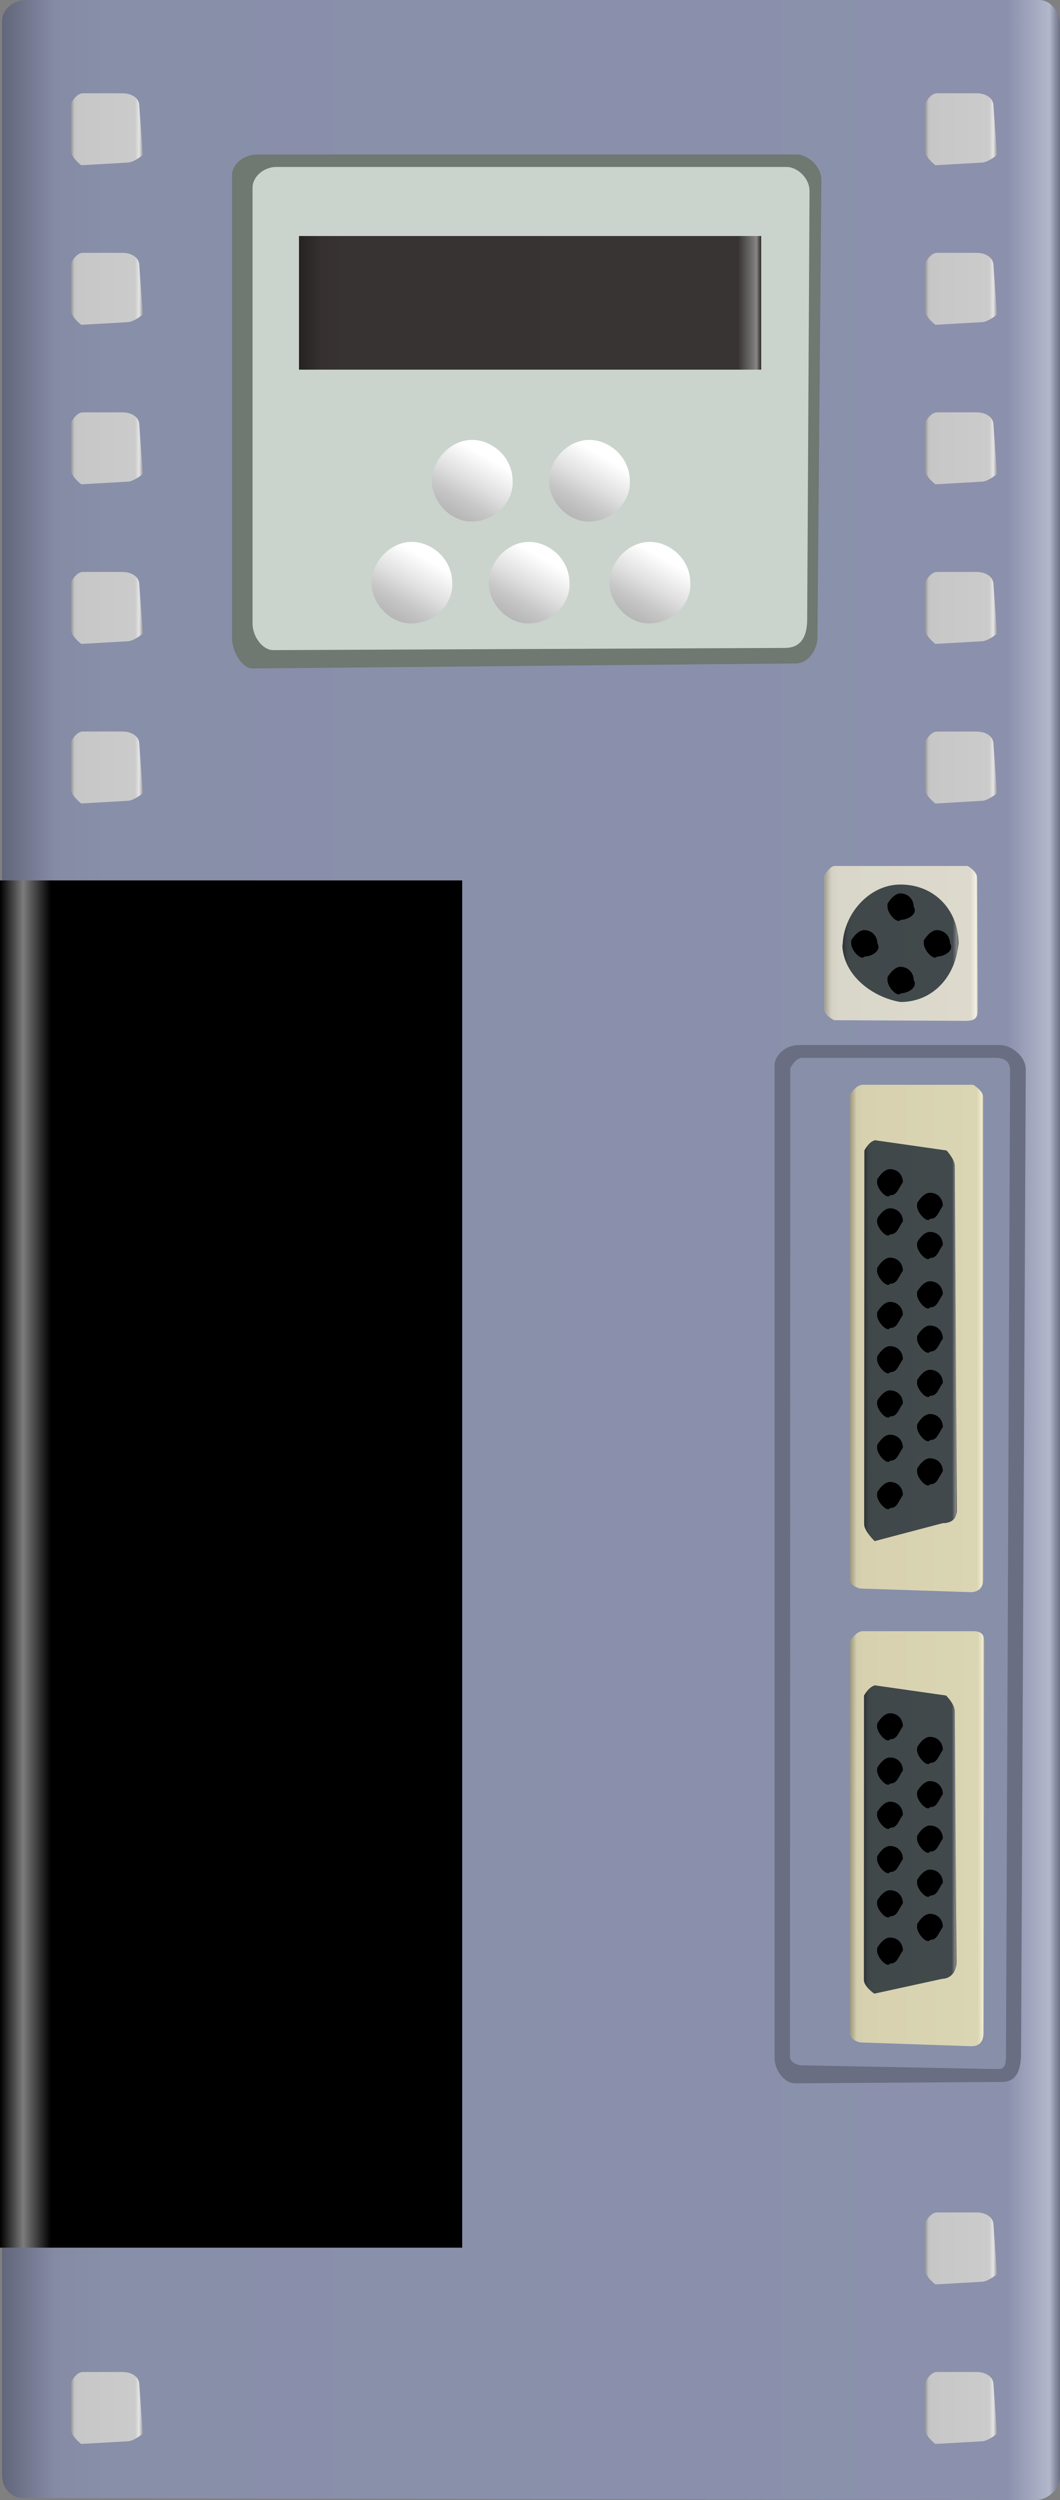 <?xml version="1.0" encoding="utf-8"?>
<!-- Generator: Adobe Illustrator 16.0.0, SVG Export Plug-In . SVG Version: 6.00 Build 0)  -->
<!DOCTYPE svg PUBLIC "-//W3C//DTD SVG 1.1//EN" "http://www.w3.org/Graphics/SVG/1.1/DTD/svg11.dtd">
<svg preserveAspectRatio="none" version="1.1" id="图层_1" xmlns="http://www.w3.org/2000/svg" xmlns:xlink="http://www.w3.org/1999/xlink" x="0px" y="0px"
	 width="77.402px" height="182.395px" viewBox="29.848 29.855 77.402 182.395"
	 enable-background="new 29.848 29.855 77.402 182.395" xml:space="preserve">
<rect x="29.848" y="29.855" width="77.402" height="182.395" fill="#808080" stroke="none"/>
<g id="surface11">
	
		<linearGradient id="SVGID_1_" gradientUnits="userSpaceOnUse" x1="161.487" y1="43.563" x2="58.487" y2="43.563" gradientTransform="matrix(0.75 0 0 -0.75 -13.866 153.725)">
		<stop  offset="0" style="stop-color:#696E83"/>
		<stop  offset="0.01" style="stop-color:#B2B7CB"/>
		<stop  offset="0.05" style="stop-color:#8B91AC"/>
		<stop  offset="0.9" style="stop-color:#888FA9"/>
		<stop  offset="0.95" style="stop-color:#858BA5"/>
		<stop  offset="1" style="stop-color:#61667A"/>
	</linearGradient>
	<path fill="url(#SVGID_1_)" d="M31.5,29.855h74.25c0.75,0,1.5,0.789,1.5,1.773v178.977c0,0.75-0.809,1.645-1.789,1.645
		L31.5,212.105c-0.75,0-1.5-0.672-1.5-1.66V31.355c0-0.75,0.781-1.5,1.758-1.5H31.5z"/>
	
		<linearGradient id="SVGID_2_" gradientUnits="userSpaceOnUse" x1="-836.739" y1="98.66" x2="-881.739" y2="98.66" gradientTransform="matrix(-0.75 0 0 -0.75 -597.707 217.955)">
		<stop  offset="0" style="stop-color:#000000"/>
		<stop  offset="0.05" style="stop-color:#7C7C7C"/>
		<stop  offset="0.11" style="stop-color:#000000"/>
		<stop  offset="0.9" style="stop-color:#000000"/>
		<stop  offset="0.95" style="stop-color:#000000"/>
		<stop  offset="1" style="stop-color:#000000"/>
	</linearGradient>
	<path fill="url(#SVGID_2_)" d="M63.598,94.086h-33.75v99.75h33.75V94.086z"/>
	<path fill="#696E83" d="M87.906,106.098h15c0.75,0,1.844,0.801,1.844,1.785l-0.344,71.715c0,1.5-0.445,2.148-1.422,2.148
		l-15.078,0.102c-0.75,0-1.5-0.902-1.5-1.887v-72.363c0-0.75,0.793-1.5,1.77-1.5H87.906z"/>
	
		<linearGradient id="SVGID_3_" gradientUnits="userSpaceOnUse" x1="73.485" y1="157.645" x2="58.485" y2="157.645" gradientTransform="matrix(0.75 0 0 -0.75 46.143 216.904)">
		<stop  offset="0" style="stop-color:#AAA89D"/>
		<stop  offset="0.01" style="stop-color:#F3F1E6"/>
		<stop  offset="0.05" style="stop-color:#DDDACD"/>
		<stop  offset="0.9" style="stop-color:#D9D7CA"/>
		<stop  offset="0.95" style="stop-color:#D5D2C5"/>
		<stop  offset="1" style="stop-color:#9E9C92"/>
	</linearGradient>
	<path fill="url(#SVGID_3_)" d="M90.758,93.035h9.75c0,0,0.691,0.379,0.691,0.871l0.059,9.629c0,0.75-0.453,0.797-0.941,0.797
		l-9.559-0.047c0,0-0.75-0.367-0.75-0.859v-9.641c0,0,0.391-0.773,0.879-0.773L90.758,93.035z"/>
	
		<linearGradient id="SVGID_4_" gradientUnits="userSpaceOnUse" x1="69.772" y1="159.45" x2="58.454" y2="159.45" gradientTransform="matrix(0.75 0 0 -0.75 47.511 218.258)">
		<stop  offset="0" style="stop-color:#303638"/>
		<stop  offset="0.01" style="stop-color:#898C8E"/>
		<stop  offset="0.05" style="stop-color:#42494C"/>
		<stop  offset="0.9" style="stop-color:#40484A"/>
		<stop  offset="0.95" style="stop-color:#3F4649"/>
		<stop  offset="1" style="stop-color:#2C3134"/>
	</linearGradient>
	<path fill="url(#SVGID_4_)" d="M91.379,98.887c0-2.25,1.875-4.5,4.219-4.5c2.531,0,4.242,1.918,4.242,4.285
		c-0.211,2.465-1.898,4.285-4.242,4.285c-1.969-0.32-4.246-1.918-4.246-4.285L91.379,98.887z"/>
	<path fill="#888FA9" d="M88.305,107.031h14.25c0.75,0,1.051,0.391,1.051,0.883l-0.301,71.867c0,0.75-0.105,1.027-0.594,1.027
		l-14.406-0.277c0,0-0.77-0.121-0.77-0.613l0.02-72.137c0,0,0.375-0.75,0.863-0.75H88.305z"/>
	
		<linearGradient id="SVGID_5_" gradientUnits="userSpaceOnUse" x1="71.489" y1="140.485" x2="58.489" y2="140.485" gradientTransform="matrix(0.75 0 0 -0.75 48.042 232.867)">
		<stop  offset="0" style="stop-color:#A8A389"/>
		<stop  offset="0.01" style="stop-color:#F1ECD1"/>
		<stop  offset="0.05" style="stop-color:#DAD5B3"/>
		<stop  offset="0.9" style="stop-color:#D7D1B0"/>
		<stop  offset="0.95" style="stop-color:#D2CDAC"/>
		<stop  offset="1" style="stop-color:#9C977F"/>
	</linearGradient>
	<path fill="url(#SVGID_5_)" d="M92.66,108.996h8.25c0,0,0.742,0.418,0.742,0.938l0.008,35.063c0,0.75-0.422,1.016-0.934,1.016
		l-8.066-0.266c0,0-0.75-0.156-0.75-0.672v-35.328c0,0,0.414-0.75,0.926-0.75H92.66z"/>
	
		<linearGradient id="SVGID_6_" gradientUnits="userSpaceOnUse" x1="71.558" y1="144.977" x2="58.474" y2="144.977" gradientTransform="matrix(0.75 0 0 -0.75 48.054 272.734)">
		<stop  offset="0" style="stop-color:#A8A389"/>
		<stop  offset="0.01" style="stop-color:#F1ECD1"/>
		<stop  offset="0.05" style="stop-color:#DAD5B3"/>
		<stop  offset="0.9" style="stop-color:#D7D1B0"/>
		<stop  offset="0.95" style="stop-color:#D2CDAC"/>
		<stop  offset="1" style="stop-color:#9C977F"/>
	</linearGradient>
	<path fill="url(#SVGID_6_)" d="M92.672,148.863h8.25c0.75,0,0.801,0.398,0.801,0.918l-0.051,28.332c0,0.75-0.363,1.027-0.875,1.027
		l-8.125-0.277c0,0-0.762-0.141-0.762-0.66l0.012-28.59c0,0,0.402-0.75,0.914-0.75H92.672z"/>
	
		<linearGradient id="SVGID_7_" gradientUnits="userSpaceOnUse" x1="67.486" y1="145.665" x2="58.466" y2="145.665" gradientTransform="matrix(0.75 0 0 -0.75 49.1 236.912)">
		<stop  offset="0" style="stop-color:#303638"/>
		<stop  offset="0.01" style="stop-color:#898C8E"/>
		<stop  offset="0.05" style="stop-color:#42494C"/>
		<stop  offset="0.9" style="stop-color:#40484A"/>
		<stop  offset="0.95" style="stop-color:#3F4649"/>
		<stop  offset="1" style="stop-color:#2C3134"/>
	</linearGradient>
	<path fill="url(#SVGID_7_)" d="M93.715,113.039l5.25,0.75c0,0,0.605,0.645,0.605,1.137l0.145,25.113
		c0,0.75-0.543,0.941-1.031,0.941l-4.969,1.309c0,0-0.766-0.73-0.766-1.227l0.016-27.273c0,0,0.379-0.75,0.867-0.75H93.715z"/>
	
		<linearGradient id="SVGID_8_" gradientUnits="userSpaceOnUse" x1="67.487" y1="150.159" x2="58.477" y2="150.159" gradientTransform="matrix(0.75 0 0 -0.75 49.072 276.674)">
		<stop  offset="0" style="stop-color:#303638"/>
		<stop  offset="0.01" style="stop-color:#898C8E"/>
		<stop  offset="0.05" style="stop-color:#42494C"/>
		<stop  offset="0.9" style="stop-color:#40484A"/>
		<stop  offset="0.95" style="stop-color:#3F4649"/>
		<stop  offset="1" style="stop-color:#2C3134"/>
	</linearGradient>
	<path fill="url(#SVGID_8_)" d="M93.688,152.805l5.25,0.75c0,0,0.633,0.645,0.633,1.137l0.117,18.363c0,0.75-0.531,1.164-1.02,1.164
		l-4.98,1.086c0,0-0.758-0.512-0.758-1.004l0.008-20.746c0,0,0.406-0.75,0.895-0.75H93.688z"/>
	<path d="M93.906,115.902c0,0,0.41-0.75,0.93-0.75c0.57,0,0.941,0.422,0.941,0.949c-0.371,0.551-0.422,0.953-0.941,0.953
		c-0.18,0.348-0.945-0.426-0.945-0.953L93.906,115.902z"/>
	<path d="M93.906,118.758c0,0,0.41-0.75,0.93-0.75c0.57,0,0.941,0.426,0.941,0.949c-0.371,0.551-0.422,0.953-0.941,0.953
		c-0.18,0.348-0.945-0.426-0.945-0.953L93.906,118.758z"/>
	<path d="M93.906,122.359c0,0,0.41-0.75,0.93-0.75c0.57,0,0.941,0.422,0.941,0.949c-0.371,0.551-0.422,0.953-0.941,0.953
		c-0.18,0.348-0.945-0.43-0.945-0.953L93.906,122.359z"/>
	<path d="M93.906,125.586c0,0,0.41-0.75,0.93-0.75c0.57,0,0.941,0.426,0.941,0.949c-0.371,0.551-0.422,0.953-0.941,0.953
		c-0.18,0.348-0.945-0.426-0.945-0.953L93.906,125.586z"/>
	<path d="M93.906,128.816c0,0,0.41-0.75,0.93-0.75c0.57,0,0.941,0.422,0.941,0.949c-0.371,0.551-0.422,0.949-0.941,0.949
		c-0.18,0.352-0.945-0.426-0.945-0.949L93.906,128.816z"/>
	<path d="M93.906,132.043c0,0,0.41-0.75,0.93-0.75c0.57,0,0.941,0.422,0.941,0.949c-0.371,0.551-0.422,0.953-0.941,0.953
		c-0.18,0.348-0.945-0.426-0.945-0.953L93.906,132.043z"/>
	<path d="M93.906,135.273c0,0,0.41-0.75,0.93-0.75c0.57,0,0.941,0.422,0.941,0.949c-0.371,0.551-0.422,0.949-0.941,0.949
		c-0.18,0.352-0.945-0.426-0.945-0.949L93.906,135.273z"/>
	<path d="M93.906,138.723c0,0,0.41-0.75,0.93-0.75c0.57,0,0.941,0.422,0.941,0.949c-0.371,0.551-0.422,0.953-0.941,0.953
		c-0.18,0.348-0.945-0.426-0.945-0.953L93.906,138.723z"/>
	<path d="M96.824,117.625c0,0,0.406-0.75,0.93-0.75c0.57,0,0.941,0.422,0.941,0.949c-0.371,0.551-0.422,0.953-0.941,0.953
		c-0.18,0.348-0.945-0.426-0.945-0.953L96.824,117.625z"/>
	<path d="M96.824,120.48c0,0,0.406-0.75,0.93-0.75c0.57,0,0.941,0.426,0.941,0.949c-0.371,0.551-0.422,0.953-0.941,0.953
		c-0.18,0.348-0.945-0.426-0.945-0.953L96.824,120.48z"/>
	<path d="M96.824,124.082c0,0,0.406-0.75,0.93-0.75c0.57,0,0.941,0.422,0.941,0.949c-0.371,0.551-0.422,0.953-0.941,0.953
		c-0.18,0.348-0.945-0.43-0.945-0.953L96.824,124.082z"/>
	<path d="M96.824,127.313c0,0,0.406-0.75,0.93-0.75c0.57,0,0.941,0.422,0.941,0.949c-0.371,0.551-0.422,0.949-0.941,0.949
		c-0.18,0.352-0.945-0.426-0.945-0.949L96.824,127.313z"/>
	<path d="M96.824,130.539c0,0,0.406-0.75,0.93-0.75c0.57,0,0.941,0.422,0.941,0.949c-0.371,0.551-0.422,0.949-0.941,0.949
		c-0.18,0.352-0.945-0.426-0.945-0.949L96.824,130.539z"/>
	<path d="M96.824,133.766c0,0,0.406-0.75,0.93-0.75c0.57,0,0.941,0.422,0.941,0.949c-0.371,0.551-0.422,0.953-0.941,0.953
		c-0.18,0.348-0.945-0.426-0.945-0.953L96.824,133.766z"/>
	<path d="M96.824,136.996c0,0,0.406-0.75,0.93-0.75c0.57,0,0.941,0.422,0.941,0.945c-0.371,0.555-0.422,0.953-0.941,0.953
		c-0.18,0.352-0.945-0.426-0.945-0.953L96.824,136.996z"/>
	<path d="M93.906,155.598c0,0,0.41-0.75,0.93-0.75c0.57,0,0.941,0.422,0.941,0.945c-0.371,0.555-0.422,0.953-0.941,0.953
		c-0.18,0.352-0.945-0.426-0.945-0.953L93.906,155.598z"/>
	<path d="M93.906,158.824c0,0,0.41-0.75,0.93-0.75c0.57,0,0.941,0.422,0.941,0.949c-0.371,0.551-0.422,0.953-0.941,0.953
		c-0.18,0.348-0.945-0.43-0.945-0.953L93.906,158.824z"/>
	<path d="M93.906,162.051c0,0,0.41-0.75,0.93-0.75c0.57,0,0.941,0.426,0.941,0.949c-0.371,0.551-0.422,0.953-0.941,0.953
		c-0.18,0.348-0.945-0.426-0.945-0.953L93.906,162.051z"/>
	<path d="M93.906,165.281c0,0,0.41-0.75,0.93-0.75c0.57,0,0.941,0.422,0.941,0.949c-0.371,0.551-0.422,0.949-0.941,0.949
		c-0.18,0.352-0.945-0.426-0.945-0.949L93.906,165.281z"/>
	<path d="M93.906,168.508c0,0,0.41-0.75,0.93-0.75c0.57,0,0.941,0.422,0.941,0.949c-0.371,0.551-0.422,0.953-0.941,0.953
		c-0.18,0.348-0.945-0.426-0.945-0.953L93.906,168.508z"/>
	<path d="M93.906,171.961c0,0,0.41-0.75,0.93-0.75c0.57,0,0.941,0.422,0.941,0.949c-0.371,0.551-0.422,0.949-0.941,0.949
		c-0.18,0.352-0.945-0.426-0.945-0.949L93.906,171.961z"/>
	<path d="M96.824,157.32c0,0,0.406-0.75,0.93-0.75c0.57,0,0.941,0.422,0.941,0.945c-0.371,0.555-0.422,0.953-0.941,0.953
		c-0.18,0.352-0.945-0.426-0.945-0.953L96.824,157.32z"/>
	<path d="M96.824,160.547c0,0,0.406-0.75,0.93-0.75c0.57,0,0.941,0.426,0.941,0.949c-0.371,0.551-0.422,0.953-0.941,0.953
		c-0.18,0.348-0.945-0.426-0.945-0.953L96.824,160.547z"/>
	<path d="M96.824,163.789c0,0,0.406-0.75,0.93-0.75c0.57,0,0.941,0.422,0.941,0.949c-0.371,0.551-0.422,0.953-0.941,0.953
		c-0.18,0.348-0.945-0.426-0.945-0.953L96.824,163.789z"/>
	<path d="M96.824,167.004c0,0,0.406-0.75,0.93-0.75c0.57,0,0.941,0.422,0.941,0.949c-0.371,0.551-0.422,0.949-0.941,0.949
		c-0.18,0.352-0.945-0.426-0.945-0.949L96.824,167.004z"/>
	<path d="M96.824,170.23c0,0,0.406-0.75,0.93-0.75c0.57,0,0.941,0.422,0.941,0.949c-0.371,0.551-0.422,0.953-0.941,0.953
		c-0.18,0.348-0.945-0.426-0.945-0.953L96.824,170.23z"/>
	<path fill="#6F7871" d="M48.289,41.125h39.75c0.75,0,1.785,0.824,1.785,1.867l-0.285,33.383c0,0.75-0.574,1.883-1.605,1.883
		l-39.645,0.367c-0.75,0-1.5-1.215-1.5-2.258V42.625c0-0.75,0.816-1.5,1.852-1.5H48.289z"/>
	<path fill="#CAD4CC" d="M49.789,42.035h37.5c0.75,0,1.672,0.781,1.672,1.766l-0.172,31.234c0,1.5-0.641,2.09-1.617,2.09
		l-37.383,0.16c-0.75,0-1.5-0.961-1.5-1.945V43.535c0-0.75,0.773-1.5,1.75-1.5H49.789z"/>
	
		<linearGradient id="SVGID_9_" gradientUnits="userSpaceOnUse" x1="103.487" y1="158.663" x2="58.488" y2="158.663" gradientTransform="matrix(0.75 0 0 -0.75 7.813 170.945)">
		<stop  offset="0" style="stop-color:#292525"/>
		<stop  offset="0.01" style="stop-color:#868584"/>
		<stop  offset="0.05" style="stop-color:#383433"/>
		<stop  offset="0.9" style="stop-color:#373332"/>
		<stop  offset="0.95" style="stop-color:#363130"/>
		<stop  offset="1" style="stop-color:#252221"/>
	</linearGradient>
	<path fill="url(#SVGID_9_)" d="M51.68,47.074h33.75v9.75H51.68V47.074z"/>
	
		<linearGradient id="SVGID_10_" gradientUnits="userSpaceOnUse" x1="65.157" y1="165.866" x2="59.754" y2="156.508" gradientTransform="matrix(0.75 0 0 -0.75 17.515 185.832)">
		<stop  offset="0" style="stop-color:#BDBDBD"/>
		<stop  offset="0.15" style="stop-color:#FFFFFF"/>
		<stop  offset="0.25" style="stop-color:#FFFFFF"/>
		<stop  offset="0.52" style="stop-color:#DFDFDF"/>
		<stop  offset="0.69" style="stop-color:#C7C7C7"/>
		<stop  offset="0.8" style="stop-color:#BCBCBC"/>
		<stop  offset="0.92" style="stop-color:#B1B1B1"/>
		<stop  offset="1" style="stop-color:#CBCBCB"/>
	</linearGradient>
	<path fill="url(#SVGID_10_)" d="M61.383,64.961c0-1.5,1.316-3.012,2.945-3.012c1.555,0.012,2.949,1.332,2.949,2.98
		c0.105,1.531-1.32,2.973-2.949,2.973c-1.445,0.059-2.945-1.332-2.945-2.973V64.961z"/>
	
		<linearGradient id="SVGID_11_" gradientUnits="userSpaceOnUse" x1="65.155" y1="165.867" x2="59.752" y2="156.508" gradientTransform="matrix(0.75 0 0 -0.75 26.076 185.832)">
		<stop  offset="0" style="stop-color:#BDBDBD"/>
		<stop  offset="0.15" style="stop-color:#FFFFFF"/>
		<stop  offset="0.25" style="stop-color:#FFFFFF"/>
		<stop  offset="0.52" style="stop-color:#DFDFDF"/>
		<stop  offset="0.69" style="stop-color:#C7C7C7"/>
		<stop  offset="0.8" style="stop-color:#BCBCBC"/>
		<stop  offset="0.92" style="stop-color:#B1B1B1"/>
		<stop  offset="1" style="stop-color:#CBCBCB"/>
	</linearGradient>
	<path fill="url(#SVGID_11_)" d="M69.941,64.961c0-1.5,1.32-3.012,2.949-3.012c1.551,0.012,2.945,1.332,2.945,2.98
		c0.105,1.531-1.32,2.973-2.945,2.973c-1.449,0.059-2.949-1.332-2.949-2.973V64.961z"/>
	
		<linearGradient id="SVGID_12_" gradientUnits="userSpaceOnUse" x1="65.157" y1="165.866" x2="59.754" y2="156.508" gradientTransform="matrix(0.75 0 0 -0.75 13.108 193.269)">
		<stop  offset="0" style="stop-color:#BDBDBD"/>
		<stop  offset="0.15" style="stop-color:#FFFFFF"/>
		<stop  offset="0.25" style="stop-color:#FFFFFF"/>
		<stop  offset="0.52" style="stop-color:#DFDFDF"/>
		<stop  offset="0.69" style="stop-color:#C7C7C7"/>
		<stop  offset="0.8" style="stop-color:#BCBCBC"/>
		<stop  offset="0.92" style="stop-color:#B1B1B1"/>
		<stop  offset="1" style="stop-color:#CBCBCB"/>
	</linearGradient>
	<path fill="url(#SVGID_12_)" d="M56.977,72.398c0-1.5,1.316-3.008,2.945-3.008c1.555,0.008,2.945,1.332,2.945,2.98
		c0.109,1.527-1.316,2.969-2.945,2.969c-1.445,0.059-2.945-1.332-2.945-2.969V72.398z"/>
	
		<linearGradient id="SVGID_13_" gradientUnits="userSpaceOnUse" x1="65.156" y1="165.868" x2="59.752" y2="156.507" gradientTransform="matrix(0.75 0 0 -0.75 21.669 193.269)">
		<stop  offset="0" style="stop-color:#BDBDBD"/>
		<stop  offset="0.15" style="stop-color:#FFFFFF"/>
		<stop  offset="0.25" style="stop-color:#FFFFFF"/>
		<stop  offset="0.52" style="stop-color:#DFDFDF"/>
		<stop  offset="0.69" style="stop-color:#C7C7C7"/>
		<stop  offset="0.8" style="stop-color:#BCBCBC"/>
		<stop  offset="0.92" style="stop-color:#B1B1B1"/>
		<stop  offset="1" style="stop-color:#CBCBCB"/>
	</linearGradient>
	<path fill="url(#SVGID_13_)" d="M65.535,72.398c0-1.5,1.32-3.008,2.945-3.008c1.555,0.008,2.949,1.332,2.949,2.98
		c0.105,1.527-1.32,2.969-2.949,2.969c-1.445,0.059-2.945-1.332-2.945-2.969V72.398z"/>
	
		<linearGradient id="SVGID_14_" gradientUnits="userSpaceOnUse" x1="65.156" y1="165.865" x2="59.754" y2="156.508" gradientTransform="matrix(0.75 0 0 -0.75 30.492 193.269)">
		<stop  offset="0" style="stop-color:#BDBDBD"/>
		<stop  offset="0.15" style="stop-color:#FFFFFF"/>
		<stop  offset="0.25" style="stop-color:#FFFFFF"/>
		<stop  offset="0.52" style="stop-color:#DFDFDF"/>
		<stop  offset="0.69" style="stop-color:#C7C7C7"/>
		<stop  offset="0.8" style="stop-color:#BCBCBC"/>
		<stop  offset="0.92" style="stop-color:#B1B1B1"/>
		<stop  offset="1" style="stop-color:#CBCBCB"/>
	</linearGradient>
	<path fill="url(#SVGID_14_)" d="M74.359,72.398c0-1.5,1.316-3.008,2.945-3.008c1.555,0.008,2.949,1.332,2.949,2.98
		c0.105,1.527-1.32,2.969-2.949,2.969c-1.445,0.059-2.945-1.332-2.945-2.969V72.398z"/>
	<path d="M97.305,98.469c0,0,0.426-0.758,0.957-0.758c0.543,0.008,0.957,0.434,0.957,0.965c0.336,0.543-0.43,0.969-0.957,0.969
		c-0.207,0.324-0.957-0.434-0.957-0.969V98.469z"/>
	<path d="M92,98.469c0,0,0.426-0.758,0.957-0.758c0.543,0.008,0.957,0.434,0.957,0.965c0.336,0.543-0.43,0.969-0.957,0.969
		C92.75,99.969,92,99.211,92,98.676V98.469z"/>
	<path d="M94.652,101.148c0,0,0.426-0.762,0.957-0.762c0.543,0.012,0.957,0.434,0.957,0.969c0.336,0.543-0.43,0.969-0.957,0.969
		c-0.207,0.324-0.957-0.434-0.957-0.969V101.148z"/>
	<path d="M94.652,95.793c0,0,0.426-0.762,0.957-0.762c0.543,0.012,0.957,0.434,0.957,0.969c0.336,0.543-0.43,0.965-0.957,0.965
		c-0.207,0.328-0.957-0.43-0.957-0.965V95.793z"/>
	
		<linearGradient id="SVGID_15_" gradientUnits="userSpaceOnUse" x1="65.486" y1="161.663" x2="58.466" y2="161.663" gradientTransform="matrix(0.75 0 0 -0.75 -8.838 160.532)">
		<stop  offset="0" style="stop-color:#9B9B9C"/>
		<stop  offset="0.05" style="stop-color:#E4E4E4"/>
		<stop  offset="0.11" style="stop-color:#CBCBCB"/>
		<stop  offset="0.9" style="stop-color:#C7C7C8"/>
		<stop  offset="0.95" style="stop-color:#C3C3C4"/>
		<stop  offset="1" style="stop-color:#909091"/>
	</linearGradient>
	<path fill="url(#SVGID_15_)" d="M35.777,36.66h3c0.75,0,1.242,0.402,1.242,0.895l0.258,3.605c0,0-0.652,0.559-1.141,0.559
		l-3.359,0.191c0,0-0.766-0.59-0.766-1.082l0.016-3.418c0,0,0.379-0.75,0.867-0.75H35.777z"/>
	
		<linearGradient id="SVGID_16_" gradientUnits="userSpaceOnUse" x1="65.486" y1="161.664" x2="58.466" y2="161.664" gradientTransform="matrix(0.75 0 0 -0.75 -8.838 172.173)">
		<stop  offset="0" style="stop-color:#9B9B9C"/>
		<stop  offset="0.05" style="stop-color:#E4E4E4"/>
		<stop  offset="0.11" style="stop-color:#CBCBCB"/>
		<stop  offset="0.9" style="stop-color:#C7C7C8"/>
		<stop  offset="0.95" style="stop-color:#C3C3C4"/>
		<stop  offset="1" style="stop-color:#909091"/>
	</linearGradient>
	<path fill="url(#SVGID_16_)" d="M35.777,48.301h3c0.75,0,1.242,0.402,1.242,0.895l0.258,3.605c0,0-0.652,0.559-1.141,0.559
		l-3.359,0.191c0,0-0.766-0.59-0.766-1.082l0.016-3.418c0,0,0.379-0.75,0.867-0.75H35.777z"/>
	
		<linearGradient id="SVGID_17_" gradientUnits="userSpaceOnUse" x1="65.486" y1="161.662" x2="58.466" y2="161.662" gradientTransform="matrix(0.75 0 0 -0.75 -8.838 183.809)">
		<stop  offset="0" style="stop-color:#9B9B9C"/>
		<stop  offset="0.05" style="stop-color:#E4E4E4"/>
		<stop  offset="0.11" style="stop-color:#CBCBCB"/>
		<stop  offset="0.9" style="stop-color:#C7C7C8"/>
		<stop  offset="0.95" style="stop-color:#C3C3C4"/>
		<stop  offset="1" style="stop-color:#909091"/>
	</linearGradient>
	<path fill="url(#SVGID_17_)" d="M35.777,59.938h3c0.75,0,1.242,0.398,1.242,0.895l0.258,3.605c0,0-0.652,0.559-1.141,0.559
		l-3.359,0.191c0,0-0.766-0.59-0.766-1.082l0.016-3.418c0,0,0.379-0.75,0.867-0.75H35.777z"/>
	
		<linearGradient id="SVGID_18_" gradientUnits="userSpaceOnUse" x1="65.486" y1="161.665" x2="58.466" y2="161.665" gradientTransform="matrix(0.75 0 0 -0.75 -8.838 195.455)">
		<stop  offset="0" style="stop-color:#9B9B9C"/>
		<stop  offset="0.05" style="stop-color:#E4E4E4"/>
		<stop  offset="0.11" style="stop-color:#CBCBCB"/>
		<stop  offset="0.9" style="stop-color:#C7C7C8"/>
		<stop  offset="0.95" style="stop-color:#C3C3C4"/>
		<stop  offset="1" style="stop-color:#909091"/>
	</linearGradient>
	<path fill="url(#SVGID_18_)" d="M35.777,71.582h3c0.75,0,1.242,0.402,1.242,0.895l0.258,3.605c0,0-0.652,0.559-1.141,0.559
		l-3.359,0.191c0,0-0.766-0.59-0.766-1.082l0.016-3.418c0,0,0.379-0.75,0.867-0.75H35.777z"/>
	
		<linearGradient id="SVGID_19_" gradientUnits="userSpaceOnUse" x1="65.486" y1="161.666" x2="58.466" y2="161.666" gradientTransform="matrix(0.75 0 0 -0.75 -8.838 207.096)">
		<stop  offset="0" style="stop-color:#9B9B9C"/>
		<stop  offset="0.05" style="stop-color:#E4E4E4"/>
		<stop  offset="0.11" style="stop-color:#CBCBCB"/>
		<stop  offset="0.9" style="stop-color:#C7C7C8"/>
		<stop  offset="0.95" style="stop-color:#C3C3C4"/>
		<stop  offset="1" style="stop-color:#909091"/>
	</linearGradient>
	<path fill="url(#SVGID_19_)" d="M35.777,83.223h3c0.75,0,1.242,0.402,1.242,0.895l0.258,3.605c0,0-0.652,0.559-1.141,0.559
		l-3.359,0.191c0,0-0.766-0.59-0.766-1.082l0.016-3.418c0,0,0.379-0.75,0.867-0.75H35.777z"/>
	
		<linearGradient id="SVGID_20_" gradientUnits="userSpaceOnUse" x1="65.486" y1="161.663" x2="58.465" y2="161.663" gradientTransform="matrix(0.75 0 0 -0.75 53.534 160.532)">
		<stop  offset="0" style="stop-color:#9B9B9C"/>
		<stop  offset="0.05" style="stop-color:#E4E4E4"/>
		<stop  offset="0.11" style="stop-color:#CBCBCB"/>
		<stop  offset="0.9" style="stop-color:#C7C7C8"/>
		<stop  offset="0.95" style="stop-color:#C3C3C4"/>
		<stop  offset="1" style="stop-color:#909091"/>
	</linearGradient>
	<path fill="url(#SVGID_20_)" d="M98.148,36.66h3c0.75,0,1.242,0.398,1.242,0.895l0.258,3.605c0,0-0.652,0.559-1.141,0.559
		l-3.359,0.191c0,0-0.766-0.59-0.766-1.082l0.016-3.418c0,0,0.379-0.75,0.867-0.75H98.148z"/>
	
		<linearGradient id="SVGID_21_" gradientUnits="userSpaceOnUse" x1="65.486" y1="161.664" x2="58.465" y2="161.664" gradientTransform="matrix(0.75 0 0 -0.75 53.534 172.173)">
		<stop  offset="0" style="stop-color:#9B9B9C"/>
		<stop  offset="0.05" style="stop-color:#E4E4E4"/>
		<stop  offset="0.11" style="stop-color:#CBCBCB"/>
		<stop  offset="0.9" style="stop-color:#C7C7C8"/>
		<stop  offset="0.95" style="stop-color:#C3C3C4"/>
		<stop  offset="1" style="stop-color:#909091"/>
	</linearGradient>
	<path fill="url(#SVGID_21_)" d="M98.148,48.301h3c0.75,0,1.242,0.402,1.242,0.895l0.258,3.605c0,0-0.652,0.559-1.141,0.559
		l-3.359,0.191c0,0-0.766-0.59-0.766-1.082l0.016-3.418c0,0,0.379-0.75,0.867-0.75H98.148z"/>
	
		<linearGradient id="SVGID_22_" gradientUnits="userSpaceOnUse" x1="65.486" y1="161.662" x2="58.465" y2="161.662" gradientTransform="matrix(0.75 0 0 -0.75 53.534 183.809)">
		<stop  offset="0" style="stop-color:#9B9B9C"/>
		<stop  offset="0.05" style="stop-color:#E4E4E4"/>
		<stop  offset="0.11" style="stop-color:#CBCBCB"/>
		<stop  offset="0.9" style="stop-color:#C7C7C8"/>
		<stop  offset="0.95" style="stop-color:#C3C3C4"/>
		<stop  offset="1" style="stop-color:#909091"/>
	</linearGradient>
	<path fill="url(#SVGID_22_)" d="M98.148,59.938h3c0.75,0,1.242,0.398,1.242,0.895l0.258,3.605c0,0-0.652,0.559-1.141,0.559
		l-3.359,0.191c0,0-0.766-0.59-0.766-1.082l0.016-3.418c0,0,0.379-0.75,0.867-0.75H98.148z"/>
	
		<linearGradient id="SVGID_23_" gradientUnits="userSpaceOnUse" x1="65.486" y1="161.665" x2="58.465" y2="161.665" gradientTransform="matrix(0.75 0 0 -0.75 53.534 195.455)">
		<stop  offset="0" style="stop-color:#9B9B9C"/>
		<stop  offset="0.05" style="stop-color:#E4E4E4"/>
		<stop  offset="0.11" style="stop-color:#CBCBCB"/>
		<stop  offset="0.9" style="stop-color:#C7C7C8"/>
		<stop  offset="0.95" style="stop-color:#C3C3C4"/>
		<stop  offset="1" style="stop-color:#909091"/>
	</linearGradient>
	<path fill="url(#SVGID_23_)" d="M98.148,71.582h3c0.75,0,1.242,0.402,1.242,0.895l0.258,3.605c0,0-0.652,0.559-1.141,0.559
		l-3.359,0.191c0,0-0.766-0.59-0.766-1.082l0.016-3.418c0,0,0.379-0.75,0.867-0.75H98.148z"/>
	
		<linearGradient id="SVGID_24_" gradientUnits="userSpaceOnUse" x1="65.486" y1="161.661" x2="58.465" y2="161.661" gradientTransform="matrix(0.75 0 0 -0.75 53.534 207.096)">
		<stop  offset="0" style="stop-color:#9B9B9C"/>
		<stop  offset="0.05" style="stop-color:#E4E4E4"/>
		<stop  offset="0.11" style="stop-color:#CBCBCB"/>
		<stop  offset="0.9" style="stop-color:#C7C7C8"/>
		<stop  offset="0.95" style="stop-color:#C3C3C4"/>
		<stop  offset="1" style="stop-color:#909091"/>
	</linearGradient>
	<path fill="url(#SVGID_24_)" d="M98.148,83.227h3c0.75,0,1.242,0.398,1.242,0.891l0.258,3.609c0,0-0.652,0.555-1.141,0.555
		l-3.359,0.195c0,0-0.766-0.594-0.766-1.086l0.016-3.414c0,0,0.379-0.75,0.867-0.75H98.148z"/>
	
		<linearGradient id="SVGID_25_" gradientUnits="userSpaceOnUse" x1="65.486" y1="161.663" x2="58.465" y2="161.663" gradientTransform="matrix(0.75 0 0 -0.75 53.534 315.137)">
		<stop  offset="0" style="stop-color:#9B9B9C"/>
		<stop  offset="0.05" style="stop-color:#E4E4E4"/>
		<stop  offset="0.11" style="stop-color:#CBCBCB"/>
		<stop  offset="0.9" style="stop-color:#C7C7C8"/>
		<stop  offset="0.95" style="stop-color:#C3C3C4"/>
		<stop  offset="1" style="stop-color:#909091"/>
	</linearGradient>
	<path fill="url(#SVGID_25_)" d="M98.148,191.266h3c0.75,0,1.242,0.398,1.242,0.891l0.258,3.609c0,0-0.652,0.559-1.141,0.559
		l-3.359,0.191c0,0-0.766-0.59-0.766-1.086l0.016-3.414c0,0,0.379-0.75,0.867-0.75H98.148z"/>
	
		<linearGradient id="SVGID_26_" gradientUnits="userSpaceOnUse" x1="65.486" y1="161.662" x2="58.465" y2="161.662" gradientTransform="matrix(0.75 0 0 -0.75 53.534 326.777)">
		<stop  offset="0" style="stop-color:#9B9B9C"/>
		<stop  offset="0.05" style="stop-color:#E4E4E4"/>
		<stop  offset="0.11" style="stop-color:#CBCBCB"/>
		<stop  offset="0.9" style="stop-color:#C7C7C8"/>
		<stop  offset="0.95" style="stop-color:#C3C3C4"/>
		<stop  offset="1" style="stop-color:#909091"/>
	</linearGradient>
	<path fill="url(#SVGID_26_)" d="M98.148,202.906h3c0.75,0,1.242,0.398,1.242,0.895l0.258,3.605c0,0-0.652,0.559-1.141,0.559
		l-3.359,0.191c0,0-0.766-0.59-0.766-1.086l0.016-3.414c0,0,0.379-0.75,0.867-0.75H98.148z"/>
	
		<linearGradient id="SVGID_27_" gradientUnits="userSpaceOnUse" x1="65.486" y1="161.662" x2="58.466" y2="161.662" gradientTransform="matrix(0.75 0 0 -0.75 -8.838 326.777)">
		<stop  offset="0" style="stop-color:#9B9B9C"/>
		<stop  offset="0.05" style="stop-color:#E4E4E4"/>
		<stop  offset="0.11" style="stop-color:#CBCBCB"/>
		<stop  offset="0.9" style="stop-color:#C7C7C8"/>
		<stop  offset="0.95" style="stop-color:#C3C3C4"/>
		<stop  offset="1" style="stop-color:#909091"/>
	</linearGradient>
	<path fill="url(#SVGID_27_)" d="M35.777,202.906h3c0.75,0,1.242,0.398,1.242,0.895l0.258,3.605c0,0-0.652,0.559-1.141,0.559
		l-3.359,0.191c0,0-0.766-0.59-0.766-1.086l0.016-3.414c0,0,0.379-0.75,0.867-0.75H35.777z"/>
</g>
</svg>
